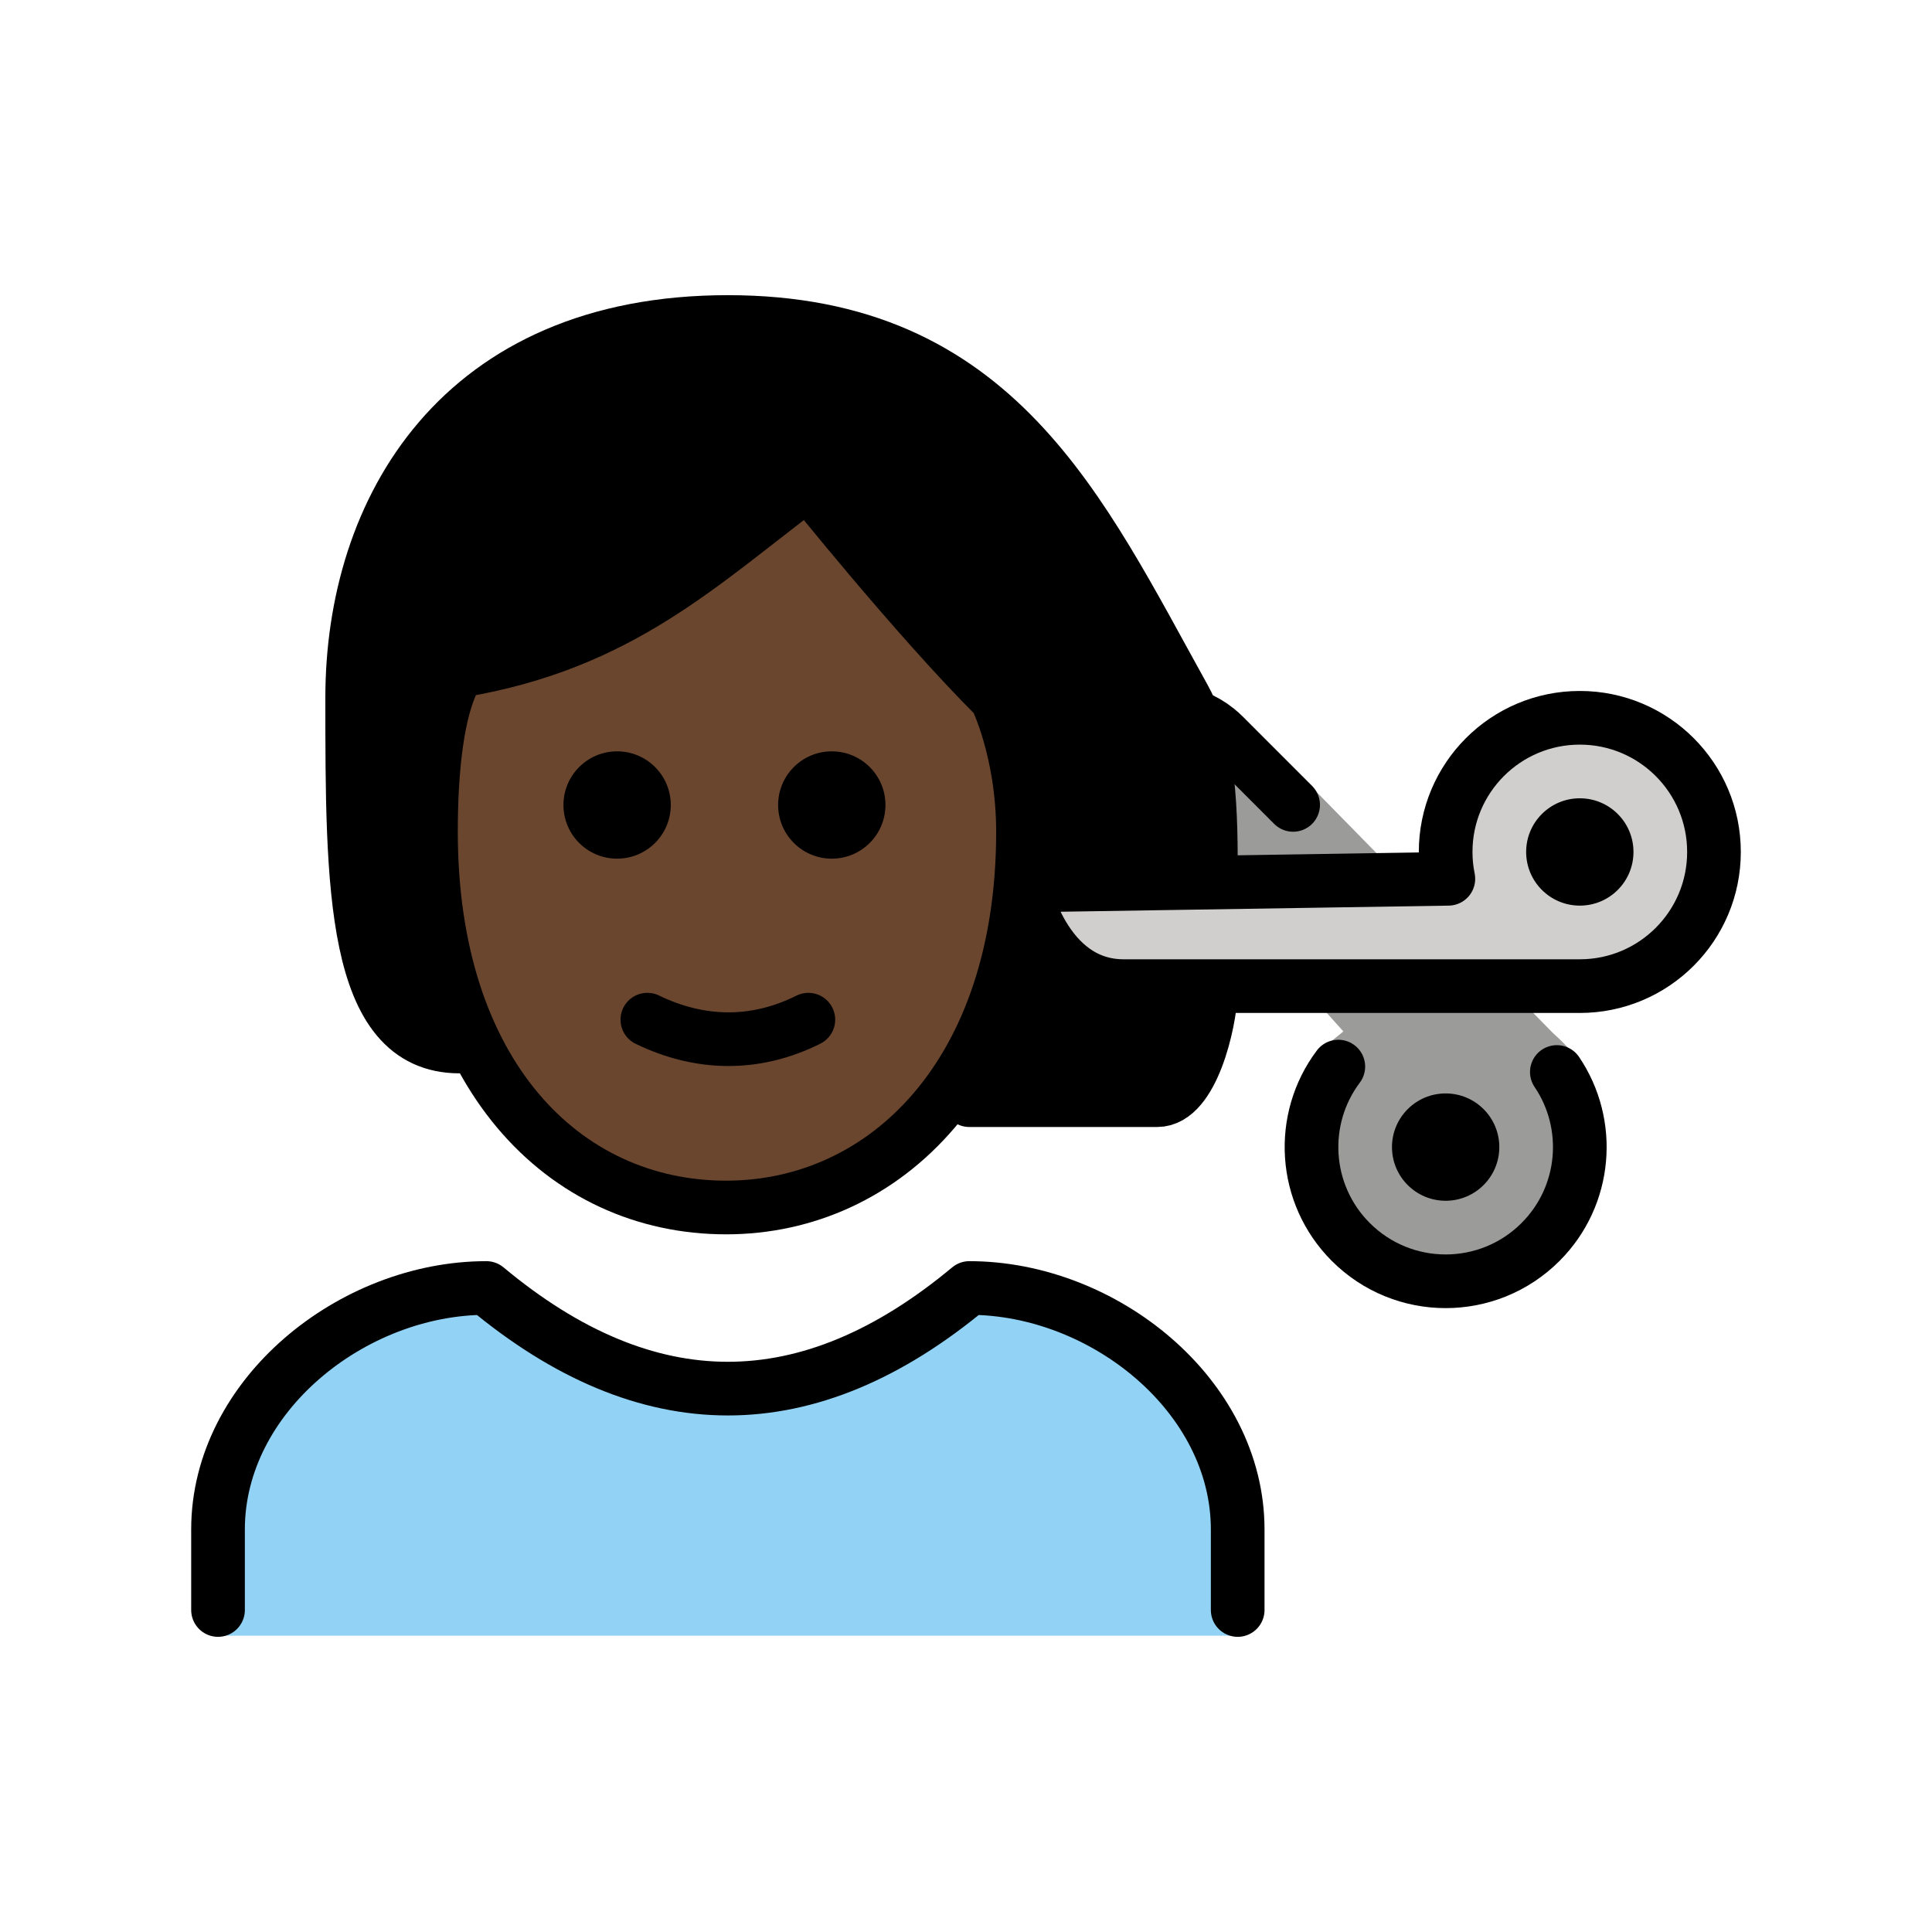 <svg version="1.1" id="emoji" xmlns="http://www.w3.org/2000/svg" x="0" y="0" viewBox="0 0 72 72" enable-background="new 0 0 72 72" xml:space="preserve">
  <g id="color">
    <path fill="#92D3F5" d="M8.125,60.958V57c0-4.994,5.008-9,10-9c6,5,12,5,18,0c4.994,0,10,4.006,10,9v3.958"/>
    <path fill="#9B9B9A" d="M58.019,39.95c1.317,1.945,1.114,4.612-0.608,6.335c-1.953,1.953-5.118,1.953-7.071,0 c-1.782-1.783-1.938-4.577-0.465-6.536L49.375,39l0.688-0.562l-2.75-3.062l-1.5-3.625l-0.194-4.329l2.573,1.204 L57.875,38.5c0,0,1.062,0.935,1,1.249"/>
    <path fill="#D0CFCE" d="M53.875,31.75c0,0.343,0.035,0.677,0.101,1L38.125,33c0,0,0.75,3.75,3.75,3.75h17 c2.762,0,5-2.238,5-5c0-2.762-2.238-5-5-5S53.875,28.988,53.875,31.75z"/>
  </g>
  <g id="hair">
    <path fill="#000000" d="M17.125,39c-4,0-4-6-4-13s4-14,14-14s13.122,7.018,17,14c0.706,1.272,1,3,1,6l-7,1 c0.946,2.77,3.196,4.356,6.941,4.586c0,0-0.816,3.414-1.629,3.414s-8.123-0.251-8.123-0.251"/>
  </g>
  <g id="skin">
    <path fill="#6a462f" d="M16.061,31c0,9,4.936,14,11,14c5.936,0,11.063-5,11.063-14c0-3-1-5-1-5c-3-2.999-7-8.001-7-8.001 c-4,3-7,6-13,7C17.125,25,16.061,26,16.061,31z"/>
  </g>
  <g id="skin-shadow"/>
  <g id="line">
    <circle cx="58.875" cy="31.75" r="2"/>
    <path fill="none" stroke="#000000" stroke-width="2" stroke-linecap="round" stroke-linejoin="round" d="M45.125,37 c-0.042,1.107-0.692,4-2,4h-7"/>
    <path fill="none" stroke="#000000" stroke-width="2" stroke-linecap="round" stroke-linejoin="round" d="M17.125,39c-4,0-4-6-4-13 s4-14,14-14s13.122,7.018,17,14c0.706,1.272,1,3,1,6"/>
    <path fill="none" stroke="#000000" stroke-width="2" stroke-linecap="round" stroke-linejoin="round" d="M8.125,60v-3 c0-4.994,5.008-9,10-9c6,5,12,5,18,0c4.994,0,10,4.006,10,9v3"/>
    <path d="M32.998,30c0,1.105-0.895,2-2,2c-1.104,0-2-0.895-2-2s0.896-2,2-2C32.102,28,32.998,28.895,32.998,30"/>
    <path d="M24.998,30c0,1.105-0.895,2-2,2c-1.104,0-2-0.895-2-2s0.896-2,2-2C24.102,28,24.998,28.895,24.998,30"/>
    <path fill="none" stroke="#000000" stroke-width="2" stroke-linejoin="round" d="M16.061,31c0,9,4.936,14,11,14 c5.936,0,11.063-5,11.063-14c0-3-1-5-1-5c-3-2.999-7-8.001-7-8.001c-4,3-7,6-13,7C17.125,25,16.061,26,16.061,31 z"/>
    <path fill="none" stroke="#000000" stroke-width="2" stroke-linecap="round" stroke-linejoin="round" d="M24.125,38 c1.938,0.939,4,1,6,0"/>
    <path fill="none" stroke="#000000" stroke-width="2" stroke-linecap="round" stroke-linejoin="round" stroke-miterlimit="10" d="M53.875,31.75c0,0.343,0.035,0.677,0.101,1L38.125,33c0,0,0.75,3.75,3.75,3.75h17c2.762,0,5-2.238,5-5 c0-2.762-2.238-5-5-5S53.875,28.988,53.875,31.75z"/>
    <path fill="none" stroke="#000000" stroke-width="2" stroke-linecap="round" stroke-linejoin="round" stroke-miterlimit="10" d="M58.019,39.95c1.317,1.945,1.114,4.612-0.608,6.335c-1.953,1.953-5.118,1.953-7.071,0 c-1.782-1.783-1.938-4.577-0.465-6.536"/>
    <path fill="none" stroke="#000000" stroke-width="2" stroke-linecap="round" stroke-linejoin="round" stroke-miterlimit="10" d="M44.603,26.74c0.26,0.107,0.512,0.253,0.749,0.443c0.091,0.073,0.18,0.152,0.266,0.238l2.573,2.575"/>
    <ellipse cx="53.875" cy="42.749" rx="2" ry="2"/>
  </g>
</svg>
